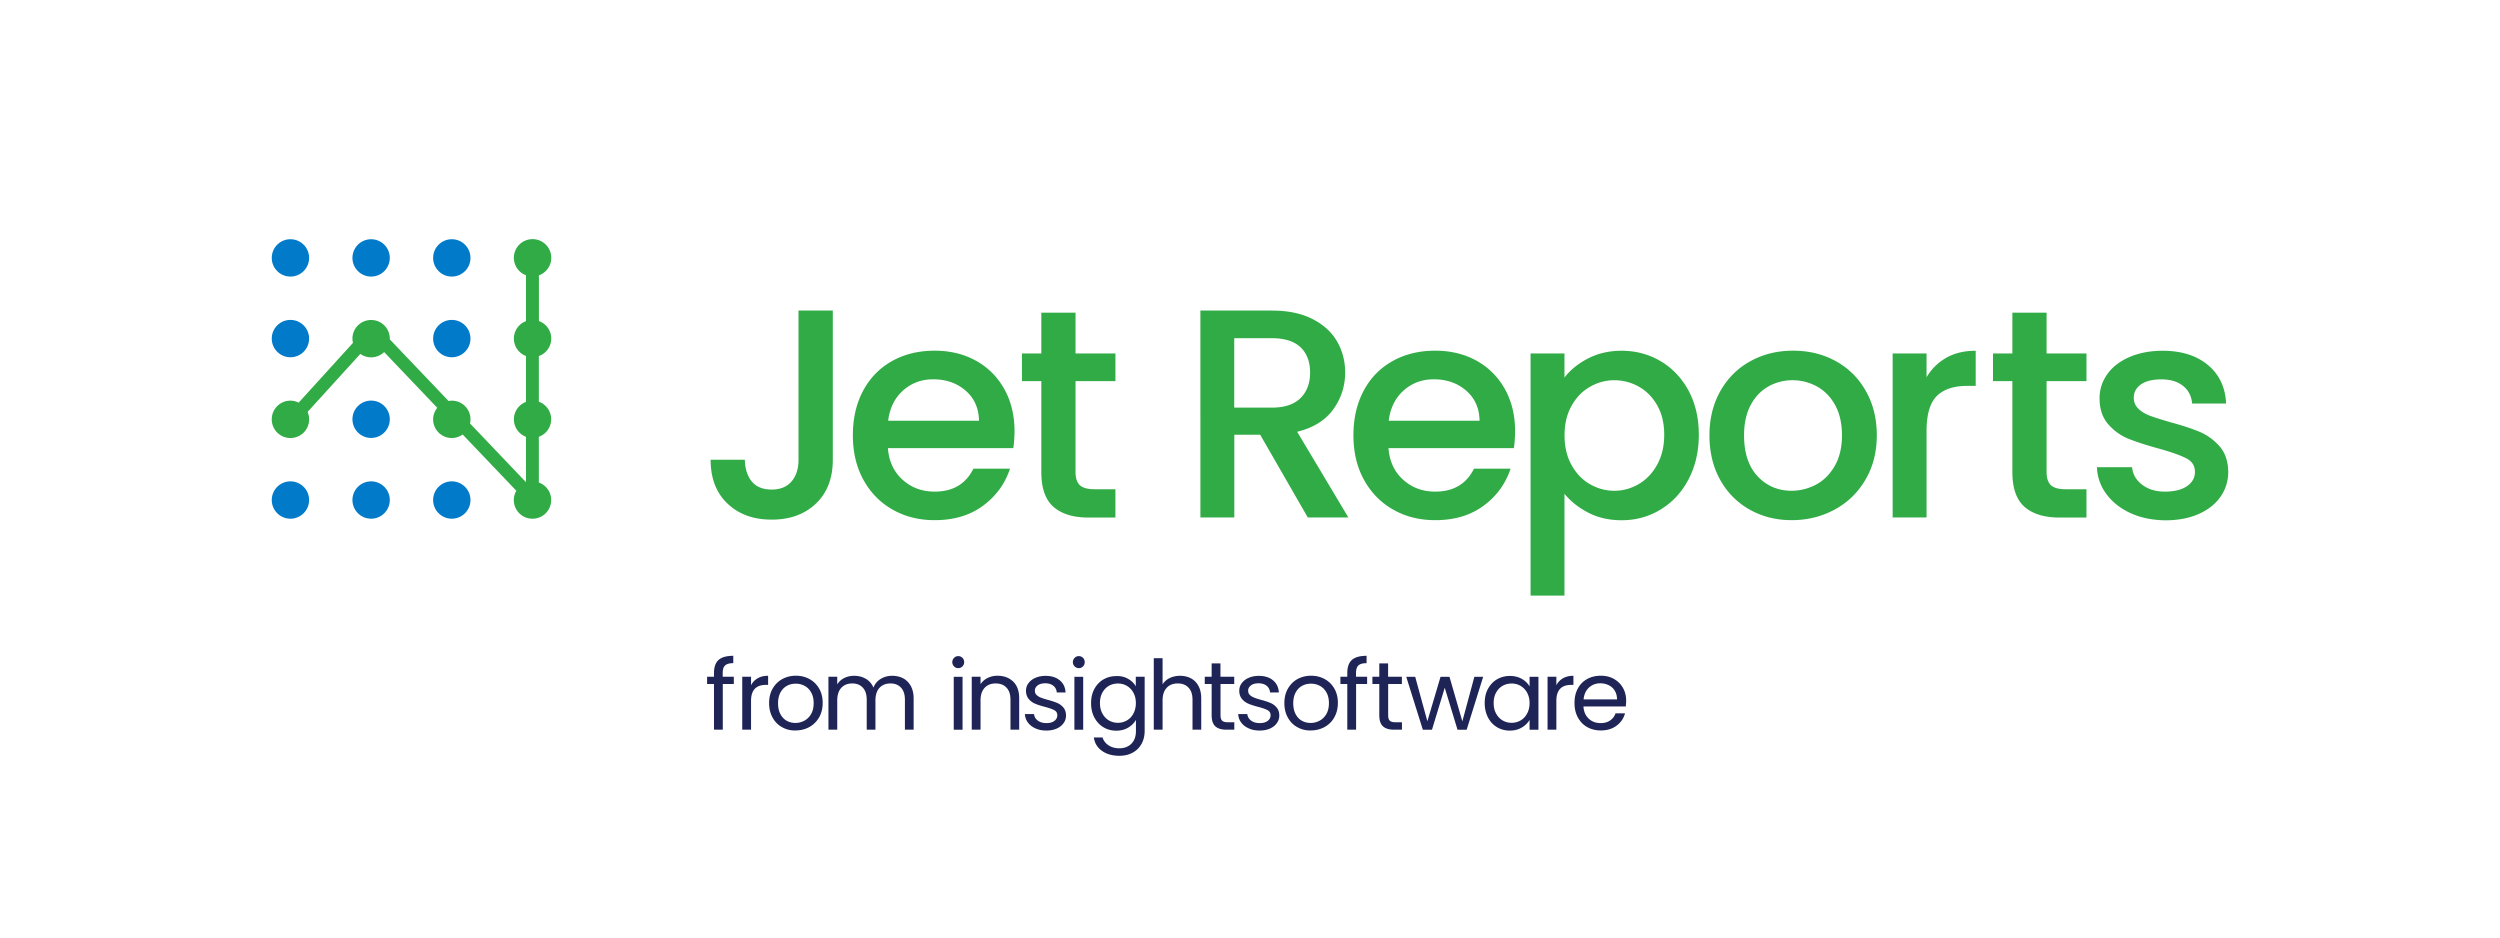 <?xml version="1.0" ?>
<svg xmlns="http://www.w3.org/2000/svg" xml:space="preserve" viewBox="0 0 326.58 122.52">
	<style>.st0{fill:#31ab46}.st1{fill:#007ac9}.st2{fill:#1e2556}</style>
	<path d="M72.01 44.23c0-1.06-.67-1.95-1.61-2.29v-5.97a2.437 2.437 0 0 0-.83-4.73 2.437 2.437 0 0 0-.86 4.72v5.99c-.92.35-1.58 1.23-1.58 2.28s.66 1.93 1.58 2.28v5.99c-.92.35-1.58 1.23-1.58 2.28s.66 1.93 1.58 2.28v5.93l-7.31-7.67a2.437 2.437 0 0 0-2.38-2.98c-.15 0-.29.02-.43.04l-7.68-8.06c0-.03.01-.05.01-.08 0-1.35-1.09-2.44-2.44-2.44-1.35 0-2.44 1.09-2.44 2.44 0 .19.03.37.07.55l-7.1 7.81c-.32-.16-.68-.26-1.07-.26-1.35 0-2.44 1.09-2.44 2.44s1.09 2.44 2.44 2.44a2.437 2.437 0 0 0 2.24-3.41l6.89-7.58a2.44 2.44 0 0 0 3.11-.24l6.94 7.28c-.33.42-.54.94-.54 1.51a2.437 2.437 0 0 0 3.86 1.98l7.01 7.35c-.21.36-.33.77-.33 1.21 0 1.35 1.09 2.44 2.44 2.44a2.437 2.437 0 0 0 .83-4.73v-5.97c.94-.34 1.61-1.23 1.61-2.29s-.67-1.95-1.61-2.29v-5.97c.94-.33 1.62-1.22 1.62-2.28z" class="st0"/>
	<circle cx="37.94" cy="33.69" r="2.44" class="st1"/>
	<circle cx="37.94" cy="44.23" r="2.44" class="st1"/>
	<circle cx="48.48" cy="54.77" r="2.44" class="st1"/>
	<circle cx="59.02" cy="33.69" r="2.44" class="st1"/>
	<circle cx="59.02" cy="44.23" r="2.44" class="st1"/>
	<circle cx="37.94" cy="65.32" r="2.44" class="st1"/>
	<circle cx="48.48" cy="65.32" r="2.44" class="st1"/>
	<circle cx="59.02" cy="65.32" r="2.44" class="st1"/>
	<circle cx="48.48" cy="33.69" r="2.44" class="st1"/>
	<path d="M108.79 40.57v19.49c0 2.41-.73 4.32-2.2 5.72-1.47 1.4-3.39 2.1-5.78 2.1s-4.31-.7-5.78-2.1c-1.47-1.4-2.2-3.31-2.2-5.72h4.47c.03 1.19.33 2.14.91 2.84s1.45 1.05 2.59 1.05 2.01-.36 2.61-1.07c.6-.71.9-1.65.9-2.82V40.57h4.48zM132.37 58.54h-16.38c.13 1.71.76 3.09 1.91 4.12 1.14 1.04 2.54 1.56 4.2 1.56 2.39 0 4.07-1 5.06-3h4.78c-.65 1.97-1.82 3.59-3.52 4.84-1.7 1.26-3.81 1.89-6.32 1.89-2.05 0-3.88-.46-5.5-1.38-1.62-.92-2.89-2.22-3.81-3.89-.92-1.67-1.38-3.61-1.38-5.82s.45-4.14 1.34-5.82c.9-1.67 2.15-2.96 3.77-3.87 1.62-.91 3.48-1.36 5.58-1.36 2.02 0 3.82.44 5.41 1.32 1.58.88 2.81 2.12 3.7 3.72.88 1.59 1.32 3.43 1.32 5.5-.01.82-.06 1.54-.16 2.19zm-4.48-3.58c-.03-1.63-.61-2.94-1.75-3.93-1.14-.99-2.55-1.48-4.24-1.48-1.53 0-2.84.49-3.93 1.46-1.09.97-1.74 2.29-1.95 3.95h11.87zM140.5 49.79v11.86c0 .8.19 1.38.56 1.73s1.02.53 1.93.53h2.72v3.7h-3.5c-2 0-3.53-.47-4.59-1.4-1.06-.93-1.59-2.45-1.59-4.55V49.79h-2.53v-3.62h2.53v-5.33h4.47v5.33h5.21v3.62h-5.21zM170.84 67.6l-6.22-10.81h-3.38V67.6h-4.43V40.57h9.34c2.07 0 3.83.36 5.27 1.09 1.44.73 2.52 1.7 3.23 2.92s1.07 2.58 1.07 4.08c0 1.76-.51 3.36-1.54 4.8s-2.6 2.42-4.73 2.94l6.69 11.2h-5.3zm-9.61-14.35h4.9c1.66 0 2.91-.41 3.75-1.24.84-.83 1.26-1.94 1.26-3.35 0-1.4-.42-2.5-1.24-3.29-.83-.79-2.09-1.19-3.77-1.19h-4.9v9.07zM197.76 58.54h-16.38c.13 1.71.76 3.09 1.91 4.12 1.14 1.04 2.54 1.56 4.2 1.56 2.39 0 4.07-1 5.06-3h4.78c-.65 1.97-1.82 3.59-3.52 4.84-1.7 1.26-3.81 1.89-6.32 1.89-2.05 0-3.88-.46-5.5-1.38-1.62-.92-2.89-2.22-3.81-3.89-.92-1.67-1.38-3.61-1.38-5.82s.45-4.14 1.34-5.82 2.15-2.96 3.77-3.87c1.62-.91 3.48-1.36 5.58-1.36 2.02 0 3.83.44 5.41 1.32 1.58.88 2.81 2.12 3.7 3.72.88 1.59 1.32 3.43 1.32 5.5-.01.82-.06 1.54-.16 2.19zm-4.48-3.58c-.03-1.63-.61-2.94-1.75-3.93-1.14-.99-2.55-1.48-4.24-1.48-1.53 0-2.84.49-3.93 1.46-1.09.97-1.74 2.29-1.95 3.95h11.87zM207.44 46.83c1.3-.67 2.76-1.01 4.4-1.01 1.87 0 3.57.46 5.12 1.38 1.54.92 2.75 2.21 3.64 3.87.88 1.66 1.32 3.57 1.32 5.72s-.44 4.08-1.32 5.78c-.88 1.7-2.09 3.02-3.64 3.97-1.54.95-3.25 1.42-5.12 1.42-1.63 0-3.09-.33-4.36-.99-1.27-.66-2.31-1.48-3.11-2.47v13.3h-4.43V46.17h4.43v3.15c.75-.98 1.77-1.81 3.07-2.49zm9.05 6.13c-.61-1.08-1.41-1.89-2.41-2.45-1-.56-2.07-.84-3.21-.84-1.12 0-2.17.29-3.17.86s-1.8 1.4-2.41 2.49c-.61 1.09-.91 2.37-.91 3.85s.3 2.77.91 3.87c.61 1.1 1.41 1.94 2.41 2.51 1 .57 2.06.86 3.17.86 1.14 0 2.21-.29 3.21-.88s1.8-1.43 2.41-2.55c.61-1.11.91-2.41.91-3.89s-.3-2.76-.91-3.83zM228.56 66.57c-1.63-.92-2.92-2.22-3.85-3.89s-1.4-3.61-1.4-5.82c0-2.18.48-4.11 1.44-5.8.96-1.69 2.27-2.98 3.93-3.89 1.66-.91 3.51-1.36 5.56-1.36s3.9.45 5.56 1.36c1.66.91 2.97 2.2 3.93 3.89s1.44 3.62 1.44 5.8c0 2.18-.49 4.11-1.48 5.8-.99 1.69-2.33 2.99-4.03 3.91-1.7.92-3.57 1.38-5.62 1.38-2.01 0-3.84-.46-5.48-1.38zm8.7-3.28c1-.54 1.81-1.36 2.43-2.45.62-1.09.93-2.41.93-3.97s-.3-2.87-.89-3.95c-.6-1.08-1.39-1.89-2.37-2.43-.99-.54-2.05-.82-3.19-.82-1.14 0-2.2.27-3.17.82s-1.74 1.36-2.31 2.43c-.57 1.08-.86 2.39-.86 3.95 0 2.31.59 4.09 1.77 5.35 1.18 1.26 2.67 1.89 4.45 1.89 1.14-.01 2.21-.28 3.21-.82zM254.26 46.73c1.08-.61 2.35-.91 3.83-.91v4.59h-1.13c-1.74 0-3.05.44-3.95 1.32-.89.88-1.34 2.41-1.34 4.59V67.6h-4.43V46.17h4.43v3.11a6.961 6.961 0 0 1 2.59-2.55zM267.35 49.79v11.86c0 .8.19 1.38.56 1.73s1.02.53 1.93.53h2.72v3.7h-3.5c-2 0-3.53-.47-4.59-1.4-1.06-.93-1.59-2.45-1.59-4.55V49.79h-2.53v-3.62h2.53v-5.33h4.47v5.33h5.21v3.62h-5.21zM278.34 67.04c-1.34-.61-2.39-1.44-3.17-2.49a6.162 6.162 0 0 1-1.24-3.52h4.59c.08.91.51 1.67 1.3 2.28s1.78.91 2.98.91c1.24 0 2.21-.24 2.9-.72s1.03-1.1 1.03-1.85c0-.8-.38-1.4-1.15-1.79-.77-.39-1.98-.82-3.64-1.28-1.61-.44-2.92-.87-3.93-1.28-1.01-.41-1.89-1.05-2.63-1.91s-1.11-1.98-1.11-3.38c0-1.14.34-2.18 1.01-3.13.67-.95 1.64-1.69 2.9-2.24 1.26-.54 2.7-.82 4.34-.82 2.44 0 4.4.62 5.89 1.85 1.49 1.23 2.29 2.91 2.39 5.04h-4.44c-.08-.96-.47-1.72-1.17-2.29s-1.65-.86-2.84-.86c-1.17 0-2.06.22-2.68.66-.62.44-.93 1.02-.93 1.75 0 .57.21 1.05.62 1.44s.92.69 1.52.91c.6.22 1.48.5 2.65.84 1.56.42 2.83.84 3.83 1.26 1 .43 1.86 1.06 2.59 1.89.73.83 1.1 1.93 1.13 3.31 0 1.22-.34 2.31-1.01 3.27-.67.96-1.63 1.71-2.86 2.26-1.23.54-2.68.82-4.34.82-1.69-.02-3.2-.32-4.53-.93z" class="st0"/>
	<path d="M95.87 89.35h-1.45v5.97h-1.15v-5.97h-.9v-.95h.9v-.49c0-.77.2-1.34.6-1.7.4-.36 1.04-.54 1.92-.54v.96c-.5 0-.86.1-1.07.3-.21.2-.31.52-.31.98v.49h1.45v.95zM98.97 88.61c.37-.22.83-.33 1.37-.33v1.19h-.3c-1.29 0-1.93.7-1.93 2.09v3.76h-1.15V88.4h1.15v1.12c.19-.39.48-.69.86-.91zM102.16 94.99c-.53-.29-.94-.71-1.24-1.26s-.45-1.17-.45-1.89c0-.71.15-1.33.46-1.88.31-.54.73-.96 1.26-1.25s1.12-.44 1.78-.44 1.25.15 1.78.44c.53.29.95.71 1.26 1.24.31.54.46 1.17.46 1.88s-.16 1.34-.47 1.89c-.32.54-.74.96-1.28 1.26-.54.29-1.14.44-1.79.44a3.3 3.3 0 0 1-1.77-.43zm2.92-.85c.36-.19.65-.48.88-.87.22-.39.33-.86.33-1.41 0-.56-.11-1.03-.33-1.41-.22-.39-.5-.67-.86-.86s-.74-.28-1.15-.28c-.42 0-.81.09-1.15.28-.35.19-.63.48-.84.86-.21.39-.32.86-.32 1.41 0 .56.1 1.04.31 1.43.21.39.48.68.83.87.34.19.72.28 1.14.28s.8-.11 1.16-.3zM117.98 88.61c.42.22.75.56 1 1 .24.45.37.99.37 1.63v4.08h-1.14v-3.91c0-.69-.17-1.22-.51-1.58-.34-.37-.8-.55-1.38-.55-.6 0-1.07.19-1.43.57-.35.38-.53.94-.53 1.66v3.81h-1.14v-3.91c0-.69-.17-1.22-.51-1.58-.34-.37-.8-.55-1.38-.55-.6 0-1.07.19-1.43.57-.35.38-.53.94-.53 1.66v3.81h-1.15V88.4h1.15v1c.23-.36.53-.64.92-.83.38-.19.81-.29 1.27-.29.58 0 1.09.13 1.54.39s.78.64 1 1.15c.19-.49.51-.87.96-1.14.45-.27.94-.4 1.49-.4.53 0 1.01.11 1.43.33zM124.63 87.05c-.15-.15-.23-.34-.23-.55s.08-.4.23-.56.34-.23.56-.23c.21 0 .39.08.54.23.15.15.22.34.22.56s-.07.4-.22.55c-.15.15-.33.23-.54.23-.22 0-.41-.07-.56-.23zm1.11 1.36v6.92h-1.15v-6.92h1.15zM132.36 89.04c.52.51.78 1.24.78 2.2v4.08H132v-3.91c0-.69-.17-1.22-.52-1.58-.34-.37-.82-.55-1.41-.55-.61 0-1.09.19-1.44.57-.36.38-.54.93-.54 1.65v3.82h-1.15V88.4h1.15v.98c.23-.35.54-.63.93-.82.39-.19.82-.29 1.29-.29.84.01 1.52.26 2.05.77zM135.29 95.16c-.42-.18-.75-.43-1-.76s-.38-.7-.4-1.12h1.19c.03.35.2.63.49.85s.67.33 1.14.33c.44 0 .78-.1 1.03-.29.25-.19.38-.44.38-.73 0-.3-.13-.53-.4-.67-.27-.15-.69-.29-1.25-.44-.51-.13-.93-.27-1.26-.41s-.6-.34-.83-.62-.35-.63-.35-1.08c0-.35.1-.68.32-.97.21-.29.51-.53.9-.7.39-.17.83-.26 1.33-.26.77 0 1.38.19 1.86.58.47.39.72.92.76 1.59h-1.15c-.03-.36-.17-.65-.44-.87-.27-.22-.62-.33-1.07-.33-.41 0-.74.09-.98.27-.24.18-.37.41-.37.69 0 .23.07.42.22.56.15.15.33.26.56.35.22.09.53.19.93.3.5.13.9.27 1.21.4.31.13.58.33.8.59.22.26.34.6.35 1.02 0 .38-.1.72-.32 1.02-.21.3-.51.54-.89.71-.38.17-.82.26-1.32.26-.55.01-1.02-.08-1.44-.27zM140.38 87.05c-.15-.15-.23-.34-.23-.55s.08-.4.23-.56.34-.23.56-.23c.21 0 .39.08.54.23s.22.34.22.56-.07.4-.22.55c-.15.15-.33.23-.54.23-.22 0-.4-.07-.56-.23zm1.12 1.36v6.92h-1.15v-6.92h1.15zM147.37 88.68c.45.26.79.59 1 .98V88.4h1.16v7.07c0 .63-.13 1.19-.4 1.69-.27.49-.65.88-1.15 1.15-.5.28-1.08.42-1.75.42-.91 0-1.67-.21-2.27-.64-.61-.43-.96-1.01-1.07-1.75h1.14c.13.42.39.76.78 1.02s.87.39 1.43.39c.63 0 1.15-.2 1.55-.59.4-.4.6-.95.6-1.67v-1.45c-.23.4-.56.74-1.01 1.01-.45.27-.97.4-1.57.4-.61 0-1.17-.15-1.67-.45-.5-.3-.89-.73-1.18-1.27s-.43-1.17-.43-1.87c0-.71.14-1.33.43-1.86s.68-.95 1.18-1.24c.5-.29 1.06-.44 1.67-.44.59-.03 1.11.1 1.56.36zm.69 1.81c-.21-.39-.5-.68-.85-.89s-.75-.31-1.18-.31c-.43 0-.82.1-1.17.3s-.64.5-.85.88c-.21.39-.32.84-.32 1.36 0 .53.1.99.32 1.38.21.39.49.69.85.9s.74.31 1.17.31c.43 0 .82-.1 1.18-.31s.64-.5.85-.9c.21-.39.32-.85.32-1.37s-.11-.96-.32-1.35zM155.57 88.61c.42.22.75.56.99 1 .24.45.36.99.36 1.63v4.08h-1.14v-3.91c0-.69-.17-1.22-.52-1.58-.34-.37-.82-.55-1.41-.55-.61 0-1.09.19-1.44.57-.36.38-.54.93-.54 1.65v3.82h-1.15v-9.34h1.15v3.41c.23-.35.54-.63.94-.82.4-.19.85-.29 1.34-.29.53 0 1 .11 1.42.33zM159.44 89.35v4.08c0 .34.07.57.21.71.14.14.39.21.74.21h.85v.97h-1.04c-.64 0-1.12-.15-1.44-.44-.32-.29-.48-.78-.48-1.45v-4.08h-.9v-.95h.9v-1.74h1.15v1.74h1.8v.95h-1.79zM163.15 95.16c-.42-.18-.75-.43-1-.76s-.38-.7-.4-1.12h1.19c.03.35.2.63.49.85s.67.33 1.14.33c.44 0 .78-.1 1.03-.29.25-.19.38-.44.38-.73 0-.3-.13-.53-.4-.67-.27-.15-.69-.29-1.25-.44-.51-.13-.93-.27-1.26-.41s-.6-.34-.83-.62-.35-.63-.35-1.08c0-.35.1-.68.32-.97.21-.29.51-.53.9-.7.39-.17.83-.26 1.33-.26.77 0 1.38.19 1.86.58.47.39.72.92.76 1.59h-1.15c-.03-.36-.17-.65-.44-.87-.27-.22-.62-.33-1.07-.33-.41 0-.74.09-.98.27-.24.18-.37.41-.37.69 0 .23.07.42.22.56.15.15.33.26.56.35.22.09.53.19.93.3.5.13.9.27 1.21.4.31.13.58.33.8.59.22.26.34.6.35 1.02 0 .38-.1.72-.32 1.02-.21.3-.51.54-.89.71-.38.17-.82.26-1.32.26-.54.01-1.01-.08-1.44-.27zM169.47 94.99c-.53-.29-.94-.71-1.24-1.26-.3-.54-.45-1.17-.45-1.89 0-.71.15-1.33.46-1.88.31-.54.73-.96 1.25-1.25.53-.29 1.12-.44 1.78-.44s1.25.15 1.78.44.95.71 1.26 1.24c.31.54.46 1.17.46 1.88s-.16 1.34-.47 1.89-.74.96-1.28 1.26c-.54.29-1.14.44-1.79.44-.65.02-1.23-.13-1.76-.43zm2.92-.85c.36-.19.65-.48.88-.87.22-.39.33-.86.33-1.41 0-.56-.11-1.03-.33-1.41-.22-.39-.5-.67-.86-.86s-.74-.28-1.15-.28c-.42 0-.81.09-1.16.28-.35.19-.63.48-.84.86-.21.39-.32.86-.32 1.41 0 .56.1 1.04.31 1.43.21.39.48.68.83.87.34.19.72.28 1.14.28s.81-.11 1.17-.3zM178.6 89.35h-1.45v5.97H176v-5.97h-.9v-.95h.9v-.49c0-.77.2-1.34.6-1.7.4-.36 1.04-.54 1.92-.54v.96c-.5 0-.86.1-1.07.3-.21.2-.31.52-.31.98v.49h1.45v.95zM181.34 89.35v4.08c0 .34.07.57.21.71.14.14.39.21.74.21h.85v.97h-1.04c-.64 0-1.12-.15-1.44-.44-.32-.29-.48-.78-.48-1.45v-4.08h-.9v-.95h.9v-1.74h1.15v1.74h1.8v.95h-1.79zM193.75 88.41l-2.16 6.92h-1.19l-1.67-5.49-1.67 5.49h-1.19l-2.17-6.92h1.17l1.59 5.81 1.72-5.81h1.17l1.68 5.82 1.57-5.82h1.15zM194.38 89.98c.29-.53.68-.95 1.18-1.24.5-.29 1.06-.44 1.67-.44.61 0 1.13.13 1.58.39.45.26.78.59 1 .98v-1.26h1.16v6.92h-1.16v-1.29c-.23.4-.57.74-1.02 1-.45.27-.97.4-1.57.4-.61 0-1.17-.15-1.67-.45s-.89-.73-1.17-1.27-.43-1.17-.43-1.87c0-.72.14-1.34.43-1.87zm5.11.51c-.21-.39-.5-.68-.85-.89s-.75-.31-1.18-.31c-.43 0-.82.1-1.17.3s-.64.5-.85.88c-.21.39-.32.84-.32 1.36 0 .53.1.99.32 1.38.21.39.49.69.85.9s.74.31 1.17.31c.43 0 .82-.1 1.18-.31s.64-.5.85-.9c.21-.39.32-.85.32-1.37s-.11-.96-.32-1.35zM204.17 88.61c.37-.22.83-.33 1.37-.33v1.19h-.3c-1.29 0-1.93.7-1.93 2.09v3.76h-1.15V88.4h1.15v1.12c.19-.39.48-.69.86-.91zM212.38 92.29h-5.53c.04.68.28 1.21.7 1.6s.94.57 1.55.57c.5 0 .91-.12 1.24-.35.33-.23.57-.54.7-.93h1.24c-.18.67-.55 1.21-1.11 1.62-.56.42-1.25.62-2.07.62-.66 0-1.24-.15-1.76-.44s-.92-.71-1.22-1.26-.44-1.17-.44-1.89.14-1.34.43-1.88c.29-.54.69-.95 1.21-1.24.52-.29 1.11-.44 1.79-.44.66 0 1.24.14 1.74.43s.89.68 1.17 1.18.41 1.07.41 1.7c-.01.24-.03.47-.05.71zm-1.44-2.06c-.19-.32-.46-.56-.79-.72-.33-.16-.7-.25-1.1-.25-.58 0-1.08.19-1.48.56s-.64.88-.7 1.54h4.37c-.01-.44-.11-.82-.3-1.13z" class="st2"/>
</svg>